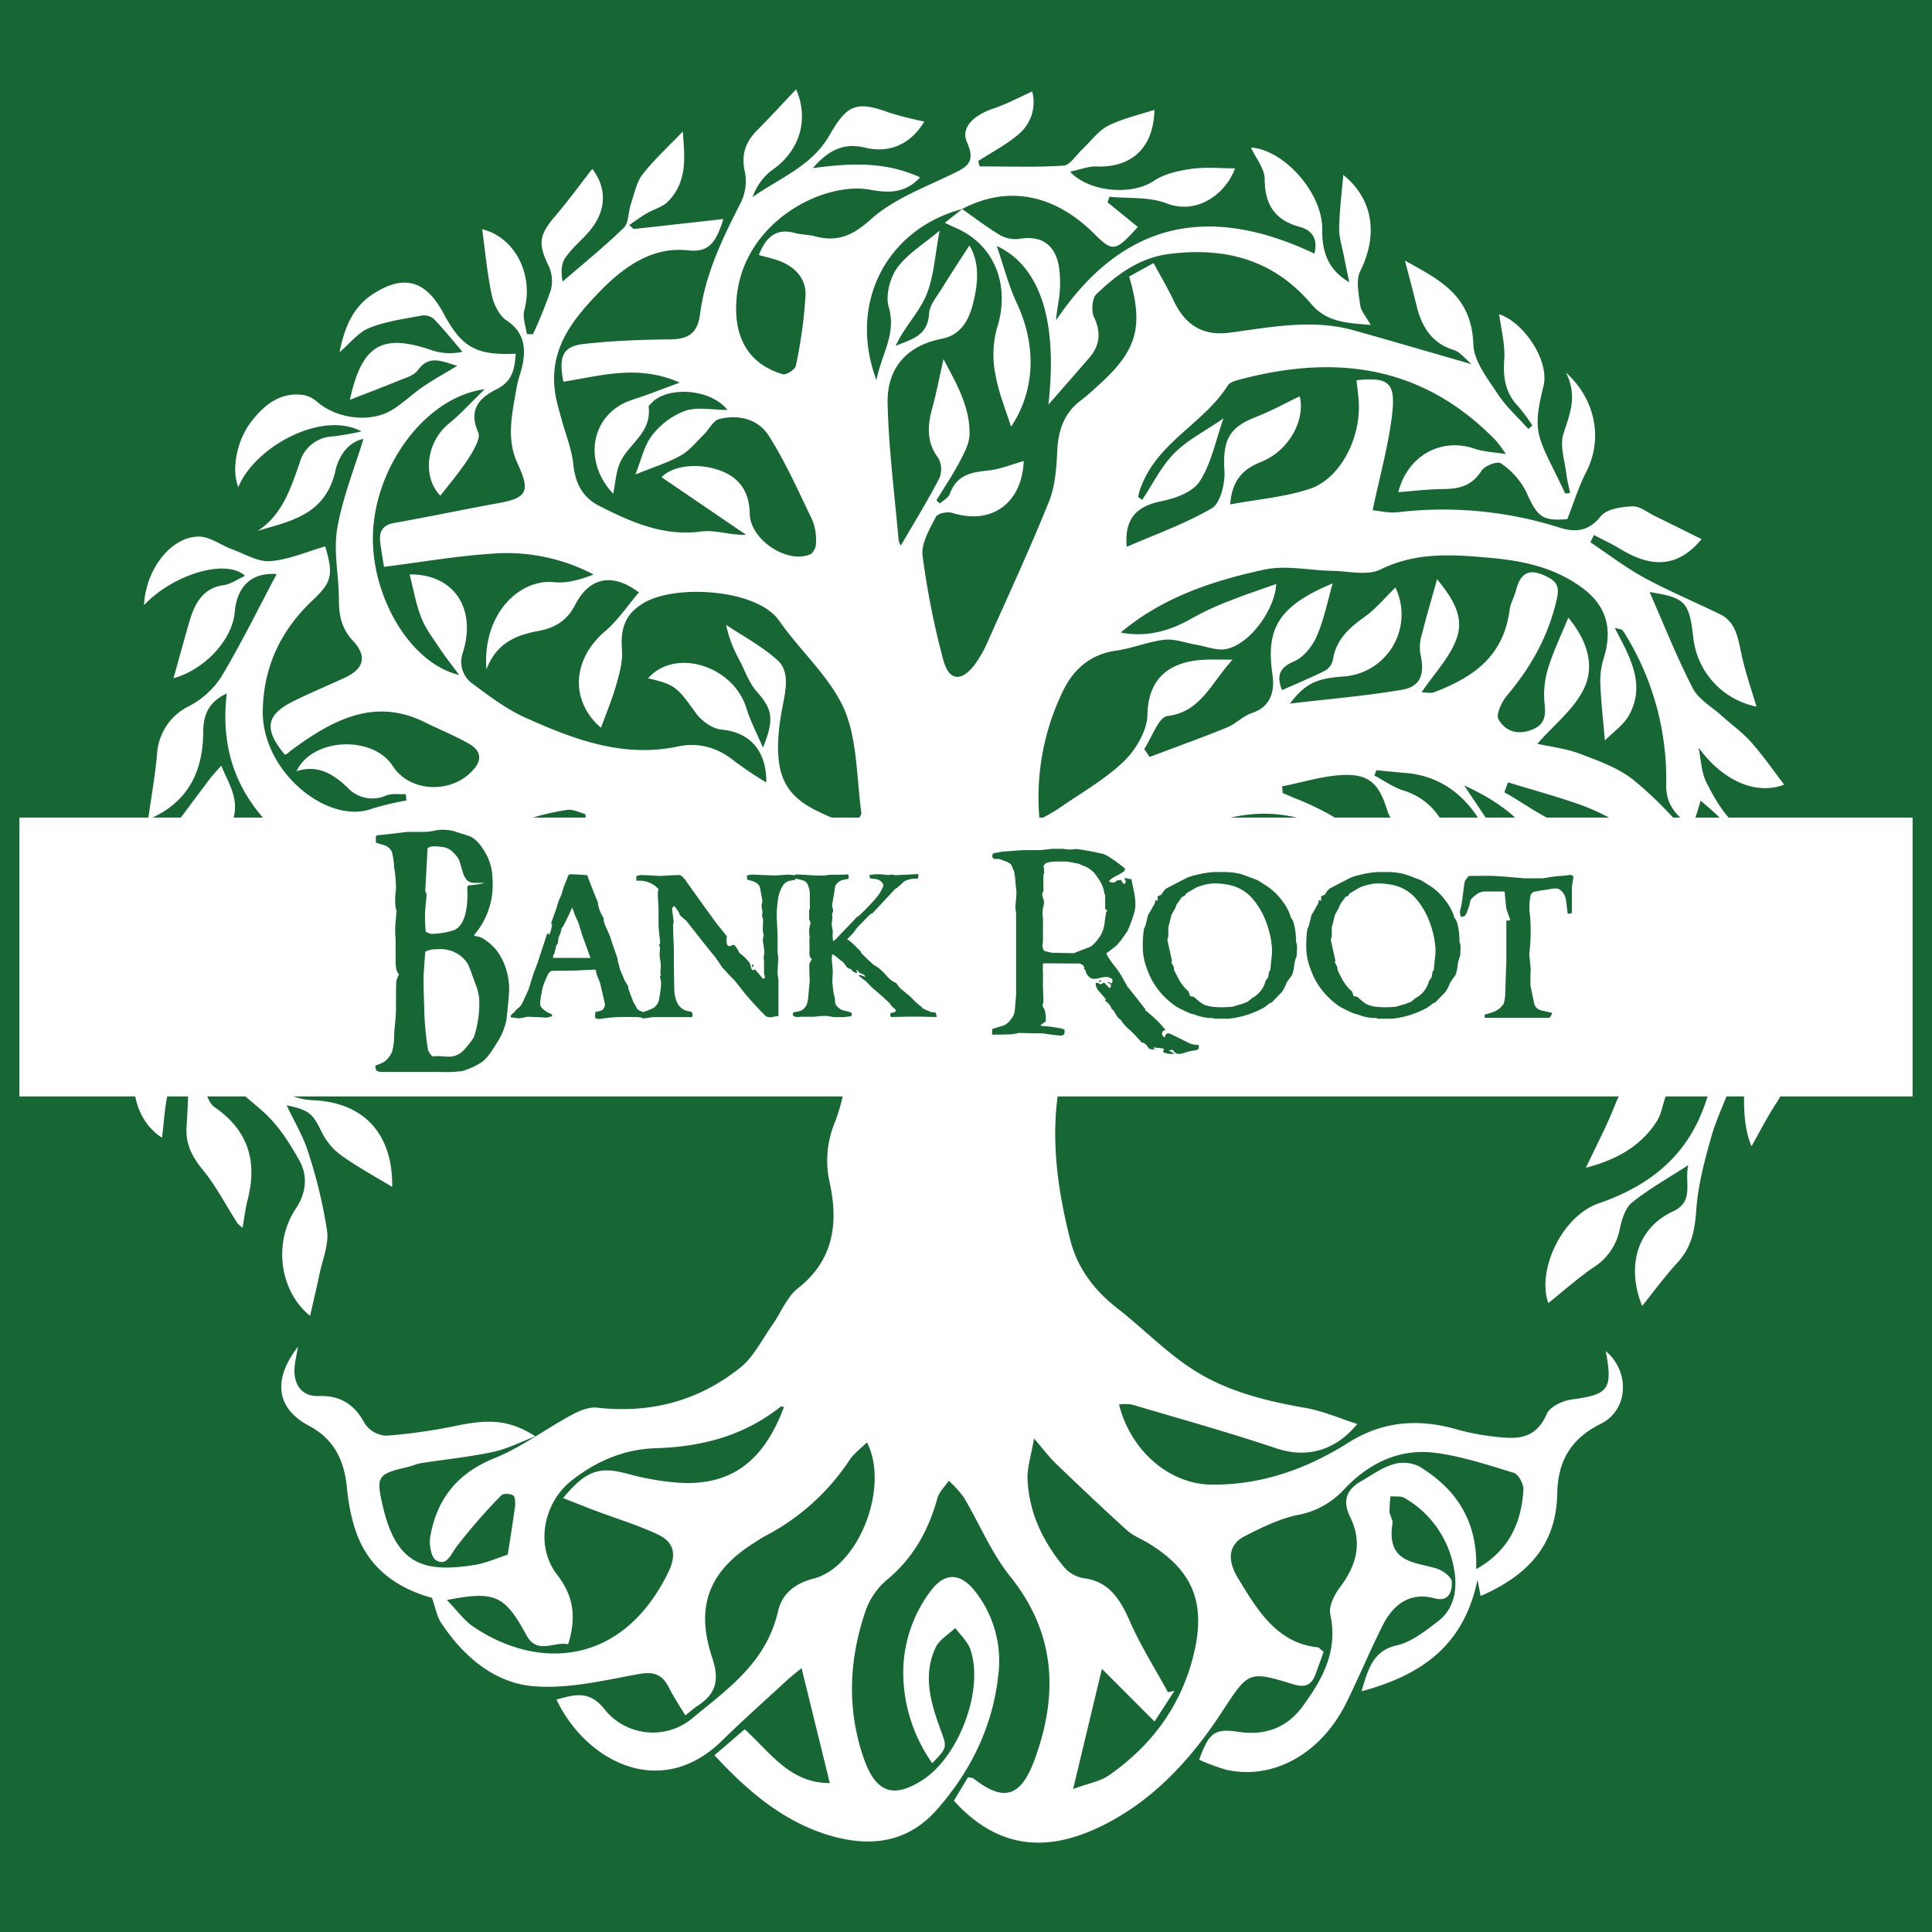 <svg xmlns="http://www.w3.org/2000/svg" viewBox="0 0 470.818 470.818"><defs><style>.a{fill:#176734;}.b{fill:#fff;}</style></defs><title>BankRoot</title><rect class="a" width="470.818" height="470.818"/><path class="b" d="M287.424,103.815c-18.369,4.842-27.987,22.891-20.958,41.709,1.366-6.682,4.927-11.28,2.982-17.899-.801-2.726.354-7.133,2.101-9.49,2.574-3.473,6.474-5.797,10.326-9.046-1.175,6.077-1.391,11.352-3.284,15.791-1.838,4.309-5.397,7.759-7.425,12.302,3.656-1.617,7.773-2.225,8.137-7.877.142-2.198,2.025-4.322,3.273-6.367,2.044-3.35,4.217-6.608,6.551-10.241,2.627,4.373,2.132,9.556.715,14.796-1.108,4.1-3.307,7.156-7.461,7.959-8.246,1.595-13.382,6.881-13.182,15.741.251,11.117,1.703,22.203,2.675,33.299a4.048,4.048,0,0,0,.54,1.366c3.158-5.439,6.453-10.799,9.374-16.386a5.755,5.755,0,0,0-.176-4.869c-2.964-3.876-2.744-7.87-1.534-12.259.991-3.593,1.683-7.282,2.738-11.943,3.278,6.191,6.445,11.65,6.348,18.317-.033,2.274-1.333,4.657-2.44,6.752-1.704,3.224-3.742,6.241-5.638,9.346l.858.778c.831-.782,2.063-1.391,2.424-2.375,1.751-4.765,5.394-5.241,9.412-5.679,2.986-.326,5.887-1.551,8.584-2.307-.389,10.093-7.619,15.7-17.402,12.651-1.207-.376-3.561.088-4.013.978-1.495,2.943-3.6,6.437-3.237,9.399a195.349,195.349,0,0,0,5.016,25.318c1.36,5.228,4.323,5.584,7.614,1.385a30.552,30.552,0,0,0,3.557-6.392c4.961-11.097,10.059-22.135,14.609-33.428,1.48-3.672,1.838-8.038,2.01-12.121.219-5.201,1.647-9.404,5.66-12.468,1.761-1.345,3.414-2.864,5.057-4.379,8.781-8.102,10.365-13.9,6.824-25.892l5.957-3.285c1.73,3.221,3.448,6.117,4.89,9.167,2.882,6.098,7.294,8.634,13.623,7.795,10.081-1.337,20.187-3.4,30.33-.553C392.182,136.022,401.479,138.75,411.538,141.645c-1.646-1.356-2.841-3.003-4.344-3.458-5.26-1.593-7.829-5.523-9.118-10.889-.832-3.466-1.772-6.902-2.808-10.912,8.234,4.643,16.257,8.305,16.677,20.471.141,4.092,3.465,8.276,5.895,11.987,2.083,3.181,4.968,5.747,7.498,8.584l.972-.849a42.198,42.198,0,0,0-3.453-4.678c-3.071-3.173-3.708-6.841-3.394-11.352.26-3.743-.798-7.593-1.233-11.083,5.856,1.884,12.37,11.214,10.788,17.565-2.994,12.015-1.265,12.181,5.325,26.145l1.189-.173c-.317-1.518-.745-3.021-.927-4.558-.387-3.271-1.626-6.917-.738-9.76,1.491-4.776,3.565-9.157.637-15.004,7.407,6.711,8.964,16.397,4.944,24.213-1.85,3.597-3.061,7.578-4.607,11.499-6.174.535-7.324-.588-10.029-6.654a18.438,18.438,0,0,0-6.116-6.91c-.894-.645-3.97.525-4.792,1.81-2.365,3.697-5.47,4.396-9.217,4.423s-7.492.503-11.041.767c2.191-8.716,10.255-13.459,18.644-10.579,2.147.737,4.491.799,7.574,1.307a35.478,35.478,0,0,0-2.407-3.282c-18.039-18.581-39.384-21.028-62.459-14.887-1.031.274-2.38.624-2.901,1.444-6.065,9.551-17.451,13.853-21.416,25.437-.192.56-.297,1.154-.443,1.732l1.004.692c2.553-3.824,4.654-8.172,7.783-11.328,3.24-3.267,7.476-5.377,12.022-8.507-1.934,5.437-2.989,11.069-5.804,15.345-1.788,2.717-6.061,4.171-9.451,4.861-5.985,1.218-8.937,4.308-8.322,11.09,7.076-3.088,14.258-5.612,20.787-9.438,1.995-1.169,3.21-5.99,3.023-9.011-.465-7.507,1.069-10.66,7.698-13.213,3.68-1.417,7.183-3.374,10.656-5.035,1.387,5.773-2.594,13.292-9.459,16.01-4.269,1.69-7.062,4.356-7.484,10.345,6.692-1.243,13.179-1.773,19.266-3.749,7.583-2.461,12.745-12.612,12.026-21.648-.13-1.628-.353-3.248-.532-4.866,7.724-.804,9.578.502,8.715,8.122-.866,7.646-3.005,15.123-4.771,23.562,1.601.141,3.95.753,6.206.478a93.793,93.793,0,0,1,39.341,3.754c3.671,1.128,6.946,1.082,9.998-2.713,1.516-1.885,5.078-2.331,7.756-2.463,1.798-.089,3.682,1.48,5.502,2.368,3.882,1.894,7.748,3.828,11.367,5.62-5.444,6.481-11.546,7.422-19.798,2.415-2.084-1.264-4.291-2.289-6.442-3.424l-.86,1.777c4.359,2.905,8.559,6.15,13.115,8.631,6.037,3.286,12.376,5.919,18.54,8.94,3.72,1.824,4.293,5.62,5.104,9.471.972,4.618,2.566,9.084,3.71,12.995a19.271,19.271,0,0,1-15.379-16.671c-1.024-8.918-1.924-9.848-10.667-11.243,3.41,7.745,6.588,15.806,10.508,23.42,1.43,2.778,4.608,4.513,7.018,6.687,2.427,2.188,5.11,4.1,7.282,6.548,2.909,3.28,5.434,6.959,7.977,10.274-6.793,2.645-14.971-.912-20.86-9.026.593,2.82.666,5.94,1.88,8.401,3.063,6.205,6.801,11.861,13.409,14.407a10,10,0,0,1,6.49,9.527c.04,5.115-1.087,10.241-1.834,16.409-2.66-4.925-4.57-8.341-6.362-11.828-.886-1.724-2.282-3.619-2.2-5.368.408-8.799-4.83-13.538-10.865-18.601l-2.018,6.585c-3.514-2.7-6.486-5.218-6.38-10.5a67.127,67.127,0,0,0-9.342-35.581,21.581,21.581,0,0,0-1.298-2.059c-.143-.193-.525-.178-1.923-.589,3.737,7.12,7.662,13.843,3.483,21.341-1.318,2.365-3.765,3.994-5.861,6.13-.439-5.143-.929-9.317-1.095-13.507a18.663,18.663,0,0,1,.732-6.3c2.335-7.264.841-12.949-5.118-17.368-6.701-4.969-14.451-6.617-22.324-7.321-9.039-.809-18.003-1.547-26.816,2.795-3.267,1.609-7.747.429-11.672.363-5.616-.094-11.44-1.454-16.804-.283-12.366,2.7-24.509,6.6-34.896,15.315,6.212,1.198,11.952-.309,17.529-3.567a67.079,67.079,0,0,1,9.117-4.207c3.799-1.512,7.682-2.78,11.245-4.053-.247,5.893-6.121,14.514-12.074,15.823-2.324.511-4.962-.619-7.452-1.034-2.567-.427-5.185-1.486-7.679-1.207-3.958.442-7.793,2.088-11.75,2.642-6.075.85-10.346,4.282-13.047,9.938a59.206,59.206,0,0,0-5.67,31.286c2.075-1.217,3.51-1.938,4.829-2.854,5.313-3.691,11.035-6.898,15.715-11.374,2.858-2.733,5.668-7.417,5.743-11.288.184-9.497,5.937-13.121,14.03-13.485,1.985-.089,3.976-.013,6.731-.013-5.138,5.505-7.696,12.783-15.908,13.75-2.119.25-3.763,5.221-5.626,8.023l1.31,1.94c6.278-2.37,12.592-4.638,18.814-7.167,2.139-.87,3.932-2.814,6.092-3.529,4.534-1.501,5.643-5.152,5.034-9.353-1.575-10.878,1.039-16.6,14.672-22.243-1.189,4.121-2.075,8.693-3.857,12.812-1.072,2.478-3.202,5.174-5.453,6.131-3.691,1.57-4.418,3.536-3.038,7.058,3.594-1.598,7.103-3.043,10.499-4.75a4.061,4.061,0,0,0,1.9-2.589c.803-5.155,4.088-7.88,7.799-10.565,2.741-1.983,5.007-4.733,7.441-7.099a15.148,15.148,0,0,1-12.644,21.68c-6.61.454-9.331,1.723-13.058,6.604,9.586-1.136,18.552-1.864,27.401-3.385,4.501-.774,5.503-3.919,4.372-8.76a10.713,10.713,0,0,1,.394-4.773c1.143-4.52,2.464-8.987,3.696-13.405,2.859,3.656,6.744,8.376,4.875,14.097-1.585,4.854-5.537,8.804-8.664,13.486.989,0,2.167.317,3.121-.049,9.089-3.485,16.844-8.425,18.343-20.098.206-1.607,1.146-3.086,1.545-4.684,1.174-4.704,3.56-5.334,7.505-3.377,2.506,1.244,3.094,2.524,2.471,5.345-2.032,9.198-6.426,16.849-12.259,23.755-1.218,1.442-2.61,4.534-2.007,5.614,1.861,3.333,5.154,3.942,8.556,2.44,2.524-1.115,3.079-3.029,2.715-6.028a21.794,21.794,0,0,1,.806-8.64c1.267-4.195,3.199-8.154,4.956-12.475,4.218,5.011,6.661,11.231,3.881,17.167-2.386,5.094-7.27,8.82-11.411,13.565,3.259.738,7.037,1.151,10.51,2.488,4.546,1.75,9.413,3.436,13.159,6.539,13.642,11.3,23.454,25.93,29.412,43.387,2.657,7.784,4.741,15.799,6.979,23.745A13.284,13.284,0,0,1,485.775,321.687c-2.267,3.475-4.169,7.228-6.051,10.543-2.598-5.972-2.447-17.114.641-25.623a18.577,18.577,0,0,0-1.544-16.925c-.877,7.359-1.33,15.512-2.959,23.38-1.188,5.741-4.26,10.996-5.88,16.672-1.697,5.947-3.327,12.086-3.74,18.239-.334,4.973-1.247,9.002-4.526,12.566-3.086,3.354-5.812,7.095-8.647,10.605-3.918-9.784-1.157-19.03,7.548-23.061,5.253-2.432,2.709-6.916,3.689-11.252-4.985,3.238-9.623,5.818-13.748,9.144-1.609,1.298-2.466,4.174-2.956,6.505a14.227,14.227,0,0,1-6.413,9.286c-3.894,2.683-7.484,5.883-10.985,8.682-2.845-8.015,3.316-21.22,12.304-24.316,10.845-3.735,20.015-10.04,24.862-21.541,2.698-6.4,4.072-13.453,5.231-20.243-4.268,4.511-8.783,8.789-12.69,13.641-1.695,2.106-1.719,5.702-3.229,8.082-4.35,6.857-11.029,9.732-17.324,11.397,2.299-4.898,5.039-10.056,7.174-15.492,1.815-4.624,4.747-6.614,9.206-6.908,7.175-.472,11.967-5.829,12.969-15.436-2.459,2.695-4.356,4.476-5.918,6.552-2.519,3.35-5.695,4.664-9.602,5.176-3.784.496-7.463,1.928-11.147,2.937a26.253,26.253,0,0,1,12.309-14.887,7.31,7.31,0,0,1,4.477-.53c9.751,1.73,14.452-4.442,11.176-14.828-5.612-17.794-16.548-29.799-33.194-35.469-5.429-1.849-10.953-3.367-16.434-5.036q-.448,1.206-.896,2.411c5.205,2.856,10.149,6.872,15.669,8.323,10.933,2.873,14.889,9.94,10.393,21.216a11.175,11.175,0,0,1-2.379,3.611c1.509-6.586-2.958-9.556-6.124-13.084-3.108-3.464-1.634-10.778-8.671-11.473,2.498,6.575,4.746,12.825,7.232,18.963,5.381,13.281.409,23.88-13.673,27.129,5.726-4.773,4.02-11.294,4.535-17.4a17.602,17.602,0,0,1,3.341-8.458c2.035-2.757,2.212-5.129,1.276-8.264-3.413-11.427-11.326-17.63-21.39-22.233,3.507,5.255,6.75,10.029,9.908,14.868,5.598,8.576,5.202,15.449-1.315,23.411-1.385,1.692-2.874,3.284-3.874,4.422-.707-4.61-1.18-9.14-2.138-13.546-.948-4.364-.727-8.03,2.253-11.606a7.019,7.019,0,0,0,.672-6.004c-4.224-8.355-10.545-13.791-19.687-14.567-2.403-.204-4.802-.447-7.203-.672l-.476,1.285c2.347,1.242,4.589,2.876,7.061,3.656a15.983,15.983,0,0,1,10.757,19.88q-.133.448-.293.888c-3.445-3.335-7.202-6.827-10.787-10.514a13.447,13.447,0,0,1-3.473-5c-1.948-6.418-4.086-9.144-10.292-9.049-5.166.079-10.31,1.788-15.464,2.775q.072.814.144,1.629c1.08.458,2.153.937,3.241,1.372,14.59,5.84,25.964,15.144,30.079,32.396a10.494,10.494,0,0,0,2.08,4.404c4.742,5.323,4.229,11.219,1.557,17.12-1.854,4.094-4.342,7.852-6.414,11.524-.851-6.481-1.774-12.562-2.384-18.68-.205-2.054-.248-4.665.725-6.226,4.001-6.42,2.163-12.073-1.342-17.616a32.384,32.384,0,0,0-6.055-7.134c2.786,5.355,5.703,10.499,3.461,16.902-2.201,6.287-6.658,9.261-11.898,10.569.639-5.218,1.155-10.516,2-15.751a10.739,10.739,0,0,1,2.209-5.324c3.389-3.665,2.513-7.368-.372-10.007-3.184-2.913-6.982-5.632-10.932-6.868-15.251-4.773-28.457,1.641-41.073,10.057a81.612,81.612,0,0,0-8.555,6.822c-7.046,6.221-9.176,13.929-7.066,23.684a26.01,26.01,0,0,1-.911,13.489c-5.828,16.145-4.171,32.144-.134,48.129,1.749,6.926,5.873,12.327,11.342,16.595,6.094,4.756,11.626,10.443,17.999,14.673,8.491,5.636,18.181,7.999,28.004,9.721,4.199.736,8.241,2.516,12.607,3.902-5.487,6.752-12.631,8.329-19.713,5.953-11.62-3.899-23.416-7.191-35.156-10.666a11.662,11.662,0,0,0-3.193-.039c2.793,11.169,12.128,19.397,22.452,19.534,12.032.159,23.137-3.714,33.411-10.2,8.59-5.423,17.423-5.9,26.773-3.166a57.889,57.889,0,0,0,10.001,1.799c4.757.516,9.06.24,11.589-5.614.803-1.86,3.922-3.277,6.131-3.57,8.959-1.187,10.005-2.438,8.263-11.781,5.987,5.039,5.534,14.349-1.201,17.71-6.905,3.445-10.469,8.62-10.621,17.015-.238,13.187-7.93,20.247-18.661,24.959l-.778-3.939c-3.407,16.377-13.988,23.252-28.266,27.169,1.69-5.74,2.939-9.911,8.589-11.204,3.591-.822,6.96-3.488,10.07-5.873,3.952-3.032,4.789-7.818,3.916-12.598a24.766,24.766,0,0,0-12.072-17.441c-.929-.554-2.269-.3-3.419-.42a26.75,26.75,0,0,0-.259,3.749c.06.969.865,1.977.726,2.854-1.515,9.58,5.261,9.361,10.716,10.989,1.473.44,3.66,2.027,3.728,3.208.142,2.442-.727,5.001-4.19,4.07-5.826-1.566-9.964,1.268-12.651,6.612-3.09,6.146-5.752,12.544-8.792,18.721-6.177,12.553-17.907,19.076-29.455,16.407a51.659,51.659,0,0,1-6.469-2.41c2.441-6.76,3.891-7.651,9.573-6.796,6.224.936,11.698-.764,15.701-6.278,4.752-6.547,8.635-13.331,6.671-22.433-.415-1.922,1.078-4.806,2.426-6.6,3.972-5.287,5.505-10.779,2.415-17.072-1.942-3.954-.818-6.679,2.593-8.636,2.581-1.481,5.09-3.32,7.849-4.158a8.624,8.624,0,0,1,6.403.504c8.777,5.313,14.29,13.088,13.876,25.023,7.684-4.272,11.039-10.929,11.51-19.377.075-1.355-1.225-3.743-2.304-4.074-6.338-1.945-12.729-4.059-19.236-4.897-8.569-1.104-16.091,2.433-22.212,8.973a20.273,20.273,0,0,1-11.267,6.179c-4.461.94-8.785,3.058-12.935,5.193-3.843,1.977-4.345,5.673-1.626,10.161,4.767,7.866,9.523,15.842,19.409,16.888.388.041.736.532,1.488,1.108-.631,1.752-1.273,3.559-1.933,5.358-1.031,2.808-2.58,3.43-5.444,2.554-11.005-3.368-10.933-3.15-17.446,6.799-7.773,11.875-17.105,21.884-29.644,27.91-11.448,5.501-23.96,6.578-35.644-6.342,1.127-1.868,2.328-3.859,3.45-5.718.714.143,1.07.105,1.288.275,7.355,5.742,11.509,4.686,14.88-4.418,5.949-16.068,5.17-31.013-5.903-44.808-4.563-5.685-7.5-12.882-11.321-19.29a26.154,26.154,0,0,0-3.642-4.009c-.948,1.42-2.331,2.699-2.771,4.283-2.242,8.081-6.081,14.787-12.426,19.962a17.473,17.473,0,0,0-5.106,7.569c-4.006,11.783-4.546,23.812-.436,35.733,2.926,8.485,7.215,9.973,14.341,5.393,8.92-5.733,15.029-22.036,11.681-31.805-.678-1.977-2.43-3.523-3.687-5.267-1.64,1.582-3.888,2.832-4.808,4.806-3.124,6.701-1.205,13.37,1.154,19.8,1.657,4.515,1.823,4.443-1.969,8.349a38.475,38.475,0,0,1-6.933-19.113,33.134,33.134,0,0,1,6.262-22.464c3.558-4.987,7.421-5.013,11.154-.261a27.395,27.395,0,0,1,5.602,20.527c-1.408,12.711-6.885,23.466-14.927,32.614-7.135,8.116-16.189,9.147-25.685,6.444-11.209-3.191-20.105-10.521-28.535-19.684,2.55-2.188,4.883-4.19,7.366-6.321,6.192,5.595,11.017,13.159,20.744,13.102-2.373-9.649-4.552-18.51-6.889-28.015-1.338,1.115-2.538,2.03-3.65,3.056-5.281,4.869-10.639,9.647-15.785,14.678-15.005,14.673-33.185,4.879-40.294-10.073,4.24-1.113,7.851-2.392,11.572,2.191a15.049,15.049,0,0,0,21.842,2.12c8.475-7.009,17.737-13.386,20.607-25.886,1.015-4.42,4.318-6.785,8.707-7.917,10.797-2.786,18.565-22.157,12.938-33.186-1.504,1.499-3.138,2.67-4.214,4.278a55.137,55.137,0,0,1-20.375,18.438c-1.107.584-2.156,1.298-3.219,1.977-10.621,6.786-14.072,15.299-9.905,27.782,1.927,5.774.721,8.957-3.622,11.775-.894.58-1.696,1.327-2.93,2.305-1.436-2.417-2.87-4.55-4.027-6.847-1.778-3.531-4.085-3.84-7.689-3.176-8.415,1.552-17.073,3.628-25.435,2.887-9.27-.822-16.824-7.078-22.355-15.437-1.035-1.564-1.375-3.666-2.237-6.083-6.436-1.749-13.044-5.331-16.849-12.334-2.308-4.249-3.392-9.608-3.884-14.599-.69-7.007-3.438-11.928-9.214-14.986-7.834-4.148-9.055-11.075-2.702-19.272-.369,2.149-.685,3.476-.813,4.823-.41,4.316,1.737,7.315,5.717,7.178,5.182-.178,8.761,1.791,11.402,6.757a6.665,6.665,0,0,0,5.338,2.909,134.753,134.753,0,0,0,17.344-2.497c7.614-1.549,12.609-1.362,18.87,2.66-3.426,1.298-6.77,3.041-10.295,3.795-5.809,1.243-11.738,1.825-17.609,2.743-1.06.166-2.071.662-3.125.91-7.494,1.766-7.951,2.124-6.006,10.168,3.363,13.912,10.272,15.596,22.119,13.743,2.86-.447,5.611-1.71,8.177-2.524.617-3.999,1.27-7.89,1.782-11.802.116-.888-.007-2.427-.456-2.653-.824-.415-2.391-.536-2.917.024a137.678,137.678,0,0,0-10.885,12.484c-1.494,2.034-2.429,4.876-5.055,3.265-1.122-.688-1.677-3.85-1.361-5.657,1.689-9.64,6.972-15.667,15.648-19.166,6.521-2.63,12.403-7.074,18.679-10.474,1.943-1.053,4.317-2.076,6.371-1.844,12.834,1.451,24.625-1.531,34.936-9.817,3.172-2.549,5.216-6.767,7.7-10.285,2.117-2.999,3.59-6.887,6.277-8.993,8.566-6.712,9.961-15.651,7.725-25.775a24.266,24.266,0,0,1,1.245-14.581c9.531-24.783-3.355-56.93-26.657-65.823-5.873-2.242-12.25-3.145-18.471-4.053a59.089,59.089,0,0,0-15.508-.652c-5.792.706-10.266,3.596-10.857,11.302-.235,3.056-2.776,6.149-4.798,8.74-2.817,3.61-6.133,6.765-9.463,10.361-1.011-7.205-1.174-14.504,3.201-20.982a13.92,13.92,0,0,1,5.053-4.166c5.563-2.929,11.256-5.568,16.898-8.32l-.184-1.637c-1.479-.356-3.024-1.211-4.426-.992-15.052,2.348-27.318,9.109-33.624,25.215-1.899,4.85-1.713,8.971,1.153,13.602a17.318,17.318,0,0,1,2.295,10.61c-1.463,9.946-1.825,9.883.666,18.249l-.93.962c-3.809-4.571-7.966-8.865-11.311-13.803-2.476-3.655-1.848-8.037.849-11.626,2.868-3.817,3.58-8.106,4.076-12.918.543-5.265,2.664-10.34,4.248-16.04-5.163,4.528-11.941,7.02-11.574,16.067a5.769,5.769,0,0,1-2.087,4.197,20.237,20.237,0,0,0-9.326,16.312l-1.164-.054c-1.063-3.563-2.551-7.052-3.096-10.705-.944-6.331,2.03-10.62,7.409-13.438,3.345-1.752,6.289-4.5,9.217-7.063,5.266-4.61,10.381-9.422,15.565-14.141a19.997,19.997,0,0,0,3.163-3.295c-14.286,4.989-28.14,10.829-39.496,21.826-4.427,4.287-5.479,12.304-3.309,18.531a16.698,16.698,0,0,1,.39,6.826c-.467,4.798-1.254,9.56-1.863,14.001-9.502-6.276-11.057-15.48-3.951-25.573,1.69-2.401,2.477-5.546,3.679-8.349q-.628-.549-1.257-1.097c-2.888,2.874-6.055,5.489-8.587,8.692-2.652,3.356-4.694,7.277-7.003,10.951l-1.408.042c-.121-2.445-1.051-5.284-.225-7.267,4.022-9.654,9.257-18.428,17.305-24.922,4.631-3.737,4.866-5.593.614-9.343-10.096-8.906-15.104-20.004-13.373-34.818-4.39,2.023-5.719,5.192-5.739,9.503-.048,10.698-4.713,17.602-13.424,21.206.692-4.907,1.649-10.309,2.17-15.759a13.926,13.926,0,0,1,7.885-11.911,20.832,20.832,0,0,0,7.811-7.14c4.886-8.185,9.119-16.826,13.457-24.997-5.836-.443-9.651,2.747-10.2,9.202-.589,6.925-7.443,14.123-14.931,16.175,1.228-4.395,2.507-9.132,3.879-13.837,1.32-4.525,3.392-8.155,8.353-8.851,1.732-.243,3.352-1.427,5.191-2.257-4.617-4.31-17.586-.336-24.6,7.131.355-8.553,6.471-16.677,13.321-16.697,2.733-.008,5.447,2.111,8.214,3.122,3.054,1.116,6.228,3.094,9.226,2.858,4.519-.357,8.93-2.31,13.383-3.583,2.147,7.186,1.497,8.793-3.259,13.317-7.359,7-11.739,15.703-11.957,26.609-.298,14.931,15.821,27.983,26.606,23.991a68.641,68.641,0,0,1,8.397-2.005l-.147-1.544c-1.605.085-3.347-.235-4.788.335a8.247,8.247,0,0,1-9.449-1.968c-3.51-3.373-7.313-5.583-12.401-3.965,3.908-8.216,18.628-8.754,23.441-1.277,4.307,6.691,15.001,6.898,20.077.414,2.047-2.615.635-4.591-1.326-5.73-3.504-2.037-7.28-3.52-10.905-5.323-12.196-6.063-22.367-.641-32.231,6.584-.506.371-.975.8-1.478,1.178a1.146,1.146,0,0,1-.45.102c-5.133-6.219-4.586-9.696,2.21-13.045,4.067-2.004,8.241-3.75,12.355-5.643,4.756-2.188,5.618-5.222,2.046-9.064-2.686-2.889-3.408-6.005-3.4-9.879.012-5.813-1.371-11.819-.42-17.395,1.283-7.525,4.218-14.721,6.395-21.896-3.262.639-5.883,3.597-6.824,7.747-2.463,10.856-10.923,12.232-18.955,14.671,5.967-3.845,8.04-10.278,10.271-16.698a8.708,8.708,0,0,1,8.128-6.332,66.846,66.846,0,0,0,6.901-1.211c-9.716-5.226-26.089,3.863-30.007,13.571-1.724-4.236-.428-11.253,3.104-15.885,3.28-4.302,7.24-7.34,12.743-6.556a6.764,6.764,0,0,1,3.296,1.611c4.778,4.184,13.041,5.277,18.358,1.997,2.666-1.644,4.996-3.913,7.596-5.698,2.434-1.671,5.023-3.076,8.254-5.027-3.923-1.14-6.867-2.734-9.654,1.111-.937,1.292-2.906,1.796-4.48,2.443-4.058,1.668-8.159,3.214-12.032,4.725,2.914-13.319,7.737-16.288,19.953-12.079a13.829,13.829,0,0,0,7.479.375c-2.257-2.636-4.438-5.357-6.821-7.852a3.673,3.673,0,0,0-2.909-1.002c-4.365.816-8.851,1.409-12.968,3.041-2.633,1.044-4.701,3.756-7.249,5.912,1.167-5.967,3.246-11.056,8.29-14.266,7.405-4.712,12.704-3.259,17.006,4.753,4.488,8.359,7.955,10.341,17.64,9.883-.279,3.752-.794,6.706-4.643,8.643-3.683,1.854-7.176,4.64-4.486,10.579.627,1.384-1.191,4.449-2.413,6.342-2.06,3.19-4.542,6.061-6.83,9.044-4.4-4.473-3.556-13.008,2.143-17.639,2.754-2.238,5.184-4.942,8.668-8.312-14.211,1.869-26.472,18.375-27.222,34.843-.688,15.126,8.777,31.875,21.001,34.798-2.049-2.773-3.426-4.479-4.637-6.315-1.629-2.471-3.509-4.866-4.589-7.613-1.335-3.396-1.958-7.118-2.857-10.575,10.466-.15,16.362,7.918,13.021,18.918a6.55,6.55,0,0,0,2.457,7.814c4.041,3.016,8.178,6.113,12.674,8.143,11.859,5.354,23.936,9.885,37.222,7.05,5.044-1.076,9.748.249,13.96,3.699a90.097,90.097,0,0,0,7.594,5.077c.061-7.863-4.141-12.262-10.861-12.883-2.217-.205-4.862-2.039-6.282-4-4.623-6.385-5.003-6.958-11.683-8.502,6.597-7.521,20.803-3.098,24,7.355.924,3.02,2.424,5.833,4.002,9.544,2.886-7.137,2.266-9.422-1.586-13.768-1.833-2.068-2.812-5.027-4.151-7.599a29.86,29.86,0,0,1-3.241-8.552c4.229,2.835,8.814,5.216,12.568,8.657,2.691,2.466,2.152,6.367,1.376,10.272-1.008,5.066-1.811,10.642-.881,15.599,1.765,9.41,10.316,11.002,16.991,14.421.455.233,3.026-2.211,2.9-3.139-1.216-9.008-.956-19.054-4.801-26.611-3.716-7.304-10.335-13.213-15.269-20.274-5.305-7.592-24.935-8.905-32.837-4.339-4.532,2.62-5.847,6.101-5.418,11.476.224,2.801-.608,5.805-1.402,8.569-1.048,3.651-2.527,7.158-3.72,10.448-7.479-6.462-7.196-16.522,1.054-23.574,3.086-2.637,5.465-6.241,8.19-9.431-6.482-4.832-12.067-3.744-15.586,3.126-2.013,3.929-5.117,5.569-8.924,6.282-5.33.998-10.166,2.85-12.644,9.351-1.042-13.371,7.95-22.154,16.57-21.235,3.132.334,6.387-.678,9.553-1.869A45.53,45.53,0,0,0,172.542,187.836c-8.551.571-17.05,2.05-26.071,3.195-.277-1.77-.653-3.836-.914-5.919-.348-2.776.639-4.293,3.386-4.78,8.516-1.509,16.989-3.301,25.5-4.848,6.822-1.24,7.751-2.835,4.618-9.519-2.916-6.224-1.313-12.399-.283-18.601.353-2.124,1.243-4.145,1.585-6.27.686-4.267-.236-7.619-4.065-10.135-1.75-1.15-3.097-3.933-3.581-6.234-1.129-5.363-1.624-10.882-2.327-15.977,7.807,1.902,12.683,10.857,10.256,19.831-.457,1.69.381,3.789.621,5.699l1.491.089a114.276,114.276,0,0,0,4.37-10.814,8.754,8.754,0,0,0-.481-5.745c-2.673-5.436-2.454-7.571,1.476-12.176,3.218-3.77,6.158-7.818,9.099-11.585,3.661,4.738,3.573,10.438-1.088,15.618-1.828,2.032-3.947,3.817-5.492,6.068-.957,1.394-1.083,3.454-.638,5.769,5.005-4.331,10.155-8.489,14.915-13.116,1.203-1.169,1.063-3.874,1.715-5.804.841-2.489,1.383-5.349,2.901-7.265,3.032-3.829,6.64-7.123,9.766-10.384.266,5.232,1.5,11.866-3.618,17.058-1.372,1.391-3.499,1.886-5.222,2.905-1.455.86-2.826,1.885-4.235,2.836l1.061.971,21.888-2.429c-1.863,5.81-3.504,8.182-8.658,7.621-8.691-.947-15.693,4.015-21.763,10.336-6.587,6.859-12.423,14.169-10.446,25.194.347,1.935.937,3.821,1.448,5.719.975,3.617,2.459,7.167,2.842,10.854.5,4.816,2.327,8.14,6.345,10.186,7.868,4.006,15.734,7.459,24.85,6.231,3.446-.464,7.11.966,10.895.788L214.125,169.197c2.366-2.71,8.981-3.821,14.83-1.411,4.273,1.761,6.538,5.055,6.641,10.305.127,6.444,9.414,12.431,14.927,9.792a3.525,3.525,0,0,0,1.224-2.702,13.257,13.257,0,0,0-.826-5.392c-3.372-7.008-6.56-14.195-10.669-20.685-2.661-4.203-7.507-5.247-12.145-4.082-1.415.355-2.409,2.514-3.675,3.752-1.824,1.785-3.507,3.93-5.634,5.115-3.201,1.784-6.733,2.871-11.069,4.639,1.379-3.402,2.11-7.024,4.064-9.528a18.274,18.274,0,0,1,8.051-5.99c3.036-1.014,6.587-.224,10.329-.224-4.143-5.261-14.815-5.865-18.636-1.561-.212.238-.604.525-.577.741.768,6.338-4.659,8.895-6.844,13.401-1.136,2.343-1.239,5.272-1.793,7.861-7.678-8.18-5.282-19.777,4.821-22.97,3.506-1.108,6.935-2.498,11.407-4.127-10.166-4.52-19.327-1.63-28.381-.211-1.188-6.369-.095-8.665,5.198-9.237,6.888-.744,13.837-1.026,20.763-1.086,4.13-.036,6.716-1.184,7.347-6.09,1.277-9.929,5.535-18.615,9.951-27.264a11.855,11.855,0,0,0,1.01-7.364c-1.024-4.366.173-7.419,2.99-10.27,3.271-3.311,6.433-6.747,9.468-9.945,3.197,7.245.953,15.046-5.932,19.724a13.97,13.97,0,0,0-4.662,6.524c6.598-4.683,14.409-7.485,18.78-15.148,4.277-7.499,6.634-8.309,14.522-5.423a79.63,79.63,0,0,0,8.529,2.157c-3.103,5.266-8.221,7.88-14.405,6.376-4.884-1.188-8.687.279-12.764,4.99,9.342-1.265,17.771-1.614,26.155,2.25-3.768,4.049-7.871,3.785-12.229,3.001-11.449-2.058-30.55,7.803-32.441,25.897-1.011,9.676,2.525,16.478,11.17,19.066.876.262,3.037-1.118,3.209-2.04a115.539,115.539,0,0,0,2.369-17.246c.136-4.135-2.716-6.93-6.361-8.311-1.568-.594-3.219-.934-5.022-1.444,1.742-4.467,4.304-6.584,8.707-5.387,1.635.444,3.384.398,5.021.835,5.291,1.412,9.054-.079,13.55-4.125,5.525-4.973,12.877-7.663,19.604-10.944,3.431-1.674,6.175-2.675,3.85-7.831-1.577-3.498,1.394-6.57,6.619-8.312,3.057-1.019,5.954-2.602,9.271-4.087a10.192,10.192,0,0,1-3.332,10.432c-3,2.551-6.53,4.374-9.825,6.519l.328,1.306c6.822,0,13.658.258,20.455-.191,1.6-.106,3.076-2.583,4.59-3.993,2.086-1.942,3.892-4.516,6.29-5.721,3.623-1.819,7.653-2.69,11.267-3.883C334.067,88.547,328.961,93.802,320.126,93.454c-1.951-.077-3.933.746-6.486,1.276,5.058,5.266,15.374,5.647,20.358,2.284,2.656-1.792,6.111-2.535,9.297-2.981,3.542-.495,7.188-.113,10.565-.113-2.126,5.95-9.046,11.471-16.656,8.535-4.283-1.652-9.276-1.149-13.949-1.617q-.235.672-.471,1.344l7.385,6.015c-5.478,6.079-6.146,6.114-10.516,1.759-9.857-9.823-21.175-11.972-32.307-6.133Zm-125.629,338.992c2.489,2.55,4.217,5.002,6.48,6.527,15.824,10.665,36.283,9.505,47.42-13.177,2.164-4.406,1.548-7.45-2.631-9.391-4.913-2.282-10.107-3.852-15.17-5.759-2.515-.947-5.01-1.957-7.785-3.045,5.649-6.814,8.879-7.767,15.785-5.898a65.26,65.26,0,0,0,11.809,2.112c12.971,1.032,21.194-4.85,26.238-18.419-.282-.028-.655-.195-.823-.062-9.048,7.194-19.408,9.779-30.395,10.114-7.652.234-14.403,3.065-20.555,7.896-6.798,5.338-8.963,15.871-3.541,22.898,4.086,5.295,4.761,10.367,2.72,16.989-3.252-.778-7.526,2.611-10.109-2.125C175.938,441.753,173.67,440.468,161.795,442.808Zm143.078-39.354c-.727,4.309-1.699,7.139-1.58,9.915.356,8.322,3.871,15.339,8.903,21.423a8.081,8.081,0,0,0,4.793,2.698c6.055.759,8.809,4.953,11.214,10.441,2.639,6.021,6.169,11.585,9.31,17.348l1.58-.341c-1.513,2.331-3.025,4.663-4.854,7.482-4.587-4.596-8.641-8.658-12.82-12.844L314.402,488.859c3.93-1.449,6.618-1.86,8.692-3.302,10.046-6.987,17.411-16.468,20.586-29.063,3.273-12.987-.103-20.919-10.923-27.529-1.743-1.064-3.729-1.795-5.234-3.157-5.847-5.292-11.575-10.741-17.281-16.213-1.548-1.485-2.863-3.254-5.368-6.141Z" transform="translate(-52.89 -52.89)"/><path class="b" d="M84.057,298.474c-7.432-8.344-7.47-20.163-.493-28.796,6.996-8.656,13.493-17.783,20.228-26.687.84-1.111,1.801-2.115,3.01-3.524,1.961,4.722,4.681,8.48,2.638,13.847-.737,1.936-.137,5.06.855,7.059,2.638,5.315,2.493,7.641-1.121,12.496-2.485,3.339-4.505,7.081-6.553,10.356-3.694-5.169-3.231-11.687,1.695-19.685,1.535-2.493,2.366-5.493,3.519-8.262q-1.171-.64-2.342-1.28c-2.274,4.703-5.669,9.155-6.629,14.153-4.118,21.445,6.376,39.391,22.192,50.294a16.513,16.513,0,0,0,8.315,2.579c12.361.585,19.28,8.358,19.092,21.111-3.914-2.379-8.254-4.735-12.29-7.593a15.548,15.548,0,0,1-4.824-5.64c-2.228-4.579-2.949-5.468-8.601-6.652,1.845,3.934,4.029,7.51,5.248,11.436a119.344,119.344,0,0,1,4.598,19.116c.457,3.352-1.108,7.045-1.843,10.563-.739,3.538-1.58,7.051-2.291,10.192-7.27-5.845-9.174-17.622-3.433-26.208,2.534-3.79,2.896-7.997.768-11.759-2.374-4.199-5.102-8.483-8.554-11.587-7.899-7.103-16.923-12.833-21.889-23.259q-.632.217-1.263.433c.156,1.953-.122,4.108.557,5.819,1.468,3.702.802,6.863-.354,10.534-1.296,4.116-1.378,8.68-1.926,12.611-7.882-5.009-9.328-17.535-2.359-25.788,1.758-2.082,3.389-6.07,2.744-8.437A71.45,71.45,0,0,1,91.171,264.891l-1.699-.349c-.555,2.779-1.756,5.621-1.528,8.323.458,5.437.397,10.362-2.252,15.413C84.187,291.147,84.526,295.147,84.057,298.474Z" transform="translate(-52.89 -52.89)"/><path class="b" d="M287.348,103.823c3.141,2.193,6.189,4.574,9.469,6.489a7.764,7.764,0,0,0,4.809.741c5.072-.763,8.422,1.464,9.322,6.869a27.46,27.46,0,0,1,.157,6.454c-.144,1.958-.689,3.882-.854,6.572,16.803-24.978,38.175-27.983,62.958-16.259.82-3.294-.299-5.616-3.503-6.484-5.652-1.531-8.579-4.886-8.613-11.609-.013-2.652-2.231-5.292-3.361-7.755,7.979.499,17.501,11.019,17.38,19.981-.073,5.398,1.386,9.785,6.589,12.857-.426-2.072-.875-4.14-1.271-6.219-.45-2.357-1.242-4.734-1.193-7.085.091-4.478.674-8.945,1.006-12.862,7.119,5.754,8.642,14.393,4.122,23.466-1.078,2.165-.364,5.557.006,8.309.196,1.456,1.426,2.75,2.57,4.799-5.739-.528-10.643-.571-14.504-5.112-9.378-11.032-21.279-13.872-34.597-12.199-7.128.896-12.705,4.916-17.787,9.82-.992.957-1.263,4.097-.586,5.515,1.85,3.873,1.431,7.016-1.187,10.045-3.11,3.599-6.248,7.17-9.9,11.355,2.326-20.521-2.029-33.746-12.583-38.685,1.671,4.852,2.875,9.639,4.901,13.978,4.933,10.565,4.361,21.434-1.419,30.072-1.179-3.797-3.027-8.197-3.821-12.809a24.281,24.281,0,0,1,.356-11.079c3.378-10.416-.483-20.495-10.091-24.593-.682-.291-1.346-.63-2.585-1.213,1.709-1.349,2.978-2.351,4.267-3.361C287.424,103.815,287.348,103.823,287.348,103.823Z" transform="translate(-52.89 -52.89)"/><path class="b" d="M438.922,300.734c1.358-2.83,3.175-5.296,3.741-8.062,1.367-6.684,3.57-12.155,9.104-16.511,3.005-2.365,3.96-7.777,5.857-11.854,2.637,1.677,3.438,4.064,1.888,7.653a18.076,18.076,0,0,0-1.514,7.171C458.192,292.143,451.376,300.068,438.922,300.734Z" transform="translate(-52.89 -52.89)"/><path class="b" d="M100.758,310.57a57.099,57.099,0,0,0,1.472,6.035c.762,2.144,1.365,5,2.91,6.063,7.998,5.506,10.615,12.91,8.081,22.676-.535,2.062-.773,4.214-1.217,6.717a7.108,7.108,0,0,1-1.318-1.182c-2.76-4.299-5.143-8.951-8.324-12.841-2.617-3.201-4.3-6.282-4.006-10.632.366-5.427.478-10.874.699-16.312Z" transform="translate(-52.89 -52.89)"/><rect class="b" x="4.732" y="199.241" width="461.353" height="67.95"/><path class="a" d="M176.86,292.153a14.267,14.267,0,0,1,.11,1.868q0,1.181-.632,7.225a16.141,16.141,0,0,1-2.5,6.017q-2.143,3.571-3.626,4.505a17.271,17.271,0,0,1-4.725,2.143,32.204,32.204,0,0,1-5.137.22h-14.615a2.451,2.451,0,0,1-1.209-.439,3.687,3.687,0,0,0-.082-.522,3.48,3.48,0,0,1-.082-.605,15.866,15.866,0,0,0,2.143-.906,5.646,5.646,0,0,0,1.978-2.638,15.687,15.687,0,0,0,.467-4.23q.027-.522.247-2.83.192-2.115.192-3.214,0-6.181.082-6.786a8.124,8.124,0,0,1,.632-1.594,5.615,5.615,0,0,1-.632-1.209,12.844,12.844,0,0,1-.165-2.363v-4.56q0-.137-.083-1.428a21.741,21.741,0,0,1,.055-3.022q.247-2.72.247-3.022a2.567,2.567,0,0,0-.165-.33,14.891,14.891,0,0,1,.028-4.698,32.35,32.35,0,0,0-.439-5.467,19.82,19.82,0,0,0-.577-3.873,3.28,3.28,0,0,0-1.923-1.566q-.962-.274-1.95-.578,0-2.61-.083-1.098.027-.714.659-.742,1.346-.109,4.341-.466,2.774-.331,2.857-.33h4.011a11.126,11.126,0,0,0,2.321-.261,10.341,10.341,0,0,1,2.102-.261,14.608,14.608,0,0,1,2.418.248q.192.028,3.928,1.237,1.978.631,3.764,3.543a12.932,12.932,0,0,1,1.978,5.357,25.919,25.919,0,0,1,.165,2.857,18.753,18.753,0,0,1-4.56,12.444c.036.038.11.11.22.22a4.726,4.726,0,0,1,2.651,1.058,12.058,12.058,0,0,1,2.871,2.761A15.496,15.496,0,0,1,176.86,292.153Zm-7.198,4.093a11.736,11.736,0,0,0-.687-2.967q-.522-1.456-1.071-2.94a21.655,21.655,0,0,0-.989-2.5,7.742,7.742,0,0,0-6.539-3.654q-.604,0-1.703.055a4.843,4.843,0,0,0-2.143.577q-.193,2.39-.412,5.742-.028,2.253.055,4.89.11,3.517.11,3.654a72.546,72.546,0,0,0,.906,9.615,4.376,4.376,0,0,0,1.072,1.621,8.154,8.154,0,0,1,1.209-.082q.467,0,1.36.069.893.068,1.305.069a4.942,4.942,0,0,0,3.901-1.731,24.311,24.311,0,0,0,2.307-2.94A26.015,26.015,0,0,0,169.662,296.246Zm1.374-28.186q-.247-.026-2.198-.027a2.989,2.989,0,0,1-2.046-.55,4.752,4.752,0,0,1-1.167-2.225q-.412-1.318-.797-2.665a6.305,6.305,0,0,0-1.483-1.936,4.131,4.131,0,0,0-1.923-1.223q-3.654-.687-4.341.22l-.549,10.275a1.207,1.207,0,0,0,.165.535,1.599,1.599,0,0,1,.165.371q0,.11-.33,3.543a32.68,32.68,0,0,0,.11,5.577q1.181.522,1.236.522a19.323,19.323,0,0,0,5.659-.907q3.269-1.483,3.269-8.846,0-.851-.055-1.648a1.265,1.265,0,0,1,.302-.412,25.508,25.508,0,0,0,3.983-.605Z" transform="translate(-52.89 -52.89)"/><path class="a" d="M210.925,300.724a3.091,3.091,0,0,1-1.456.137q-1.594-.138-1.483-.137h-2.197a36.039,36.039,0,0,0-6.209.412q-1.237.219-1.648-.248a4.736,4.736,0,0,1,.082-1.401,7.704,7.704,0,0,0,1.538-.384,1.57,1.57,0,0,0,.632-.824,1.26,1.26,0,0,0,.082-.907q-.357-1.592-1.099-4.78-.056-.192-.604-1.566a5.003,5.003,0,0,1-.44-1.676q-.028-.165-.357-.165-.467,0-4.506.22l-5.796.083q-.632-.028-1.181,1.153-.275.605-.769,1.786a10.297,10.297,0,0,0-.605,2.28,13.736,13.736,0,0,0-.274,1.648,3.843,3.843,0,0,0,0,1.759,3.121,3.121,0,0,0,.838.879,4.56,4.56,0,0,0,1.25.796,4.059,4.059,0,0,0,.44.137q.219.386.357.605-.577.165-1.594.357-1.594-.138-4.587-.22a14.498,14.498,0,0,1-1.951.384q-.055,0-2.005-.247a.683.683,0,0,1-.055-.248q0-.33.824-.934a8.228,8.228,0,0,1,1.016-1.071,3.289,3.289,0,0,0,1.099-1.415q.467-1.003,1.429-3.118.412-1.318,1.236-3.984.549-1.263,1.401-3.845.631-1.896,1.84-5.632a3.183,3.183,0,0,0,.275-.329q.083.44.22.439.192,0,.494-1.181a7.175,7.175,0,0,0,.274-1.538c0-.055-.009-.082-.027-.082a2.909,2.909,0,0,0-.193.494,7.321,7.321,0,0,1,.055-.769q.439-1.154,1.236-3.406a14.546,14.546,0,0,1,1.181-3.187q.137-.466.412-1.428a24.887,24.887,0,0,1,.962-2.472,5.036,5.036,0,0,1,.412-1.017q.165-.192,1.291-.11,1.072.029,3.242.193.714,2.061,2.555,6.566a12.776,12.776,0,0,0,.302,1.538,10.647,10.647,0,0,0,1.154,2.39q-.138.192.22,1.428.439.99,1.291,2.912.577,1.896,1.786,5.274a12.764,12.764,0,0,0,.522,2.197,2.737,2.737,0,0,0,.137.687q.329.714,1.181,2.747.302.44.824,1.346a1.915,1.915,0,0,0,.055.605q.384,1.126,1.181,3.159.274.467.934,1.703.165.33,1.566.851.412.138,1.209.412Zm-14.121-14.395q-.028-.028-2.005-5.467-.33-1.099-1.016-3.269-.33-.659-.879-1.896-.165-.576-.577-1.648-.989,2.253-2.198,4.56a2.941,2.941,0,0,0-.385.522q-.082.412-.302,1.264-.193.385-.467,1.099-.028.467-.137,1.209a6.293,6.293,0,0,0-.439.769q-.138.633-.412,1.785-.138.22-.357.605.055-.302.055.467Z" transform="translate(-52.89 -52.89)"/><path class="a" d="M246.72,267.291q-.522.083-1.511.275a2.781,2.781,0,0,0-1.648,1.319,8.243,8.243,0,0,0-1.044,2.967,30.729,30.729,0,0,0-.357,4.121q0,.11.11,2.376.11,2.266.11,2.404v4.368a4.725,4.725,0,0,0,.096.55,2.491,2.491,0,0,1,.069.714q-.165,3.325-.165,3.737a7.066,7.066,0,0,0,.11.892q.11.673.11.783v8.434c0,.109.014.169.042.178.027.01.041.023.041.042a13.566,13.566,0,0,0-1.731.33,2.513,2.513,0,0,1-1.428-.248,76.598,76.598,0,0,1-5.604-6.154q-.66-.878-1.978-2.527-1.154-1.126-3.132-3.297-.494-.824-1.648-2.445-2.472-2.993-7.005-8.818a21.024,21.024,0,0,1-1.648-1.483,2.807,2.807,0,0,0-.165-.55q-.33-.521-1.099-1.566a.899.899,0,0,0-.577.852q0-.028.385,2.802a1.425,1.425,0,0,1-.055.508,2.52,2.52,0,0,0-.083.453q0,1.1.096,3.393.096,2.293.096,2.239v3.845q0,.165.041,2.802.041,2.637.041,2.775,0,5.742,4.093,6.044c.055,0,.123.078.206.233a1.438,1.438,0,0,0,.179.288,1.632,1.632,0,0,1-.137.824h-9.587q-.11,0-1.003.151-.893.151-1.03.151h-.44q-.247-.247-.247-.302a1.335,1.335,0,0,1,.604-1.291,21.255,21.255,0,0,0,2.088-.824,3.145,3.145,0,0,0,1.621-2.363q.714-3.983.302-4.862a.716.716,0,0,1-.055-.659l.22-.275-.165-.248a7.464,7.464,0,0,1,.027-1.058q.055-.755.055-1.085a9.702,9.702,0,0,0-.151-1.319,9.573,9.573,0,0,1-.151-1.319,12.332,12.332,0,0,0,.11-1.703q-.028-.083-.247-.55l.137-.137a1.329,1.329,0,0,0,.137-.605.18.18,0,0,0,0-.192q-.385-3.105-.385-4.176v-3.791q-.192-3.241-.192-3.956a1.441,1.441,0,0,1,.096-.357,1.014,1.014,0,0,0,.068-.467,6.285,6.285,0,0,0-5.247-1.978l-.137-.137v-.907q.302-.357,1.483-.357.137,0,2.211.109,2.074.11,2.211.11.11,0,2.047-.11,1.937-.109,2.074-.109a2.78,2.78,0,0,1,.769.055,6.494,6.494,0,0,1,1.593,1.785q2.28,3.215,6.868,9.56.933,1.181,2.802,3.516-.329,2.418.687,2.418a1.336,1.336,0,0,0,.44-.165,1.272,1.272,0,0,1,.467-.165q.357,0,.962,1.017.302.521.577,1.016a11.447,11.447,0,0,1,2.5,2.472c.073.312.201.769.385,1.374.147.202.265.302.357.302a.439.439,0,0,0,.275-.109.551.551,0,0,1,.165-.11q.742.797,2.005,2.335.467-.219.467-.411a1.753,1.753,0,0,0-.11-.467,1.752,1.752,0,0,1-.11-.467v-2.94a2.757,2.757,0,0,0-.041-.398,4.461,4.461,0,0,1-.041-.673,10.669,10.669,0,0,0,.165-1.483q-.138-.797-.357-2.335a2.329,2.329,0,0,1,.055-.824q.11-.604.11-.687a2.543,2.543,0,0,0-.082-.453,2.436,2.436,0,0,1-.083-.481,8.086,8.086,0,0,1,0-1.346q.055-1.072.055-1.429a1.58,1.58,0,0,0-.124-.467,2.968,2.968,0,0,1-.151-.494l.11-.742a3.339,3.339,0,0,0-.096-.851,5.461,5.461,0,0,1-.123-.962,2.465,2.465,0,0,1,.11-.494,1.442,1.442,0,0,0,.082-.55q-.165-1.126-.577-3.297-.385-1.428-3.132-1.896a2.361,2.361,0,0,0-.11-.989,4.219,4.219,0,0,1,1.95-.247l5,.192q-.165,0,2.472-.165a6.433,6.433,0,0,1,2.445.193ZM236.528,288.279l-.247.303-.165-.165.137-.577Q236.721,288.279,236.528,288.279Z" transform="translate(-52.89 -52.89)"/><path class="a" d="M281.115,300.724l-4.23-.082H274.302l-4.286.082a.893.893,0,0,1-.055-.989q1.209-.11,1.209-.522a.959.959,0,0,0-.055-.302,13.669,13.669,0,0,1-1.154-1.099q-.028-.219-.632-.796-1.428-1.346-3.983-3.516-.522-.578-1.566-1.594a15.467,15.467,0,0,1-1.676-1.291q.439-.11.412-.11l.632.22a5.326,5.326,0,0,0,.687.193,2.003,2.003,0,0,0-1.319-.851,1.361,1.361,0,0,1-.412-.426.686.686,0,0,0-.604-.343c0,.129.101.22.302.275a2.491,2.491,0,0,1-.193.494,8.922,8.922,0,0,1-.906-.467,3.168,3.168,0,0,0-.385-.494,4.951,4.951,0,0,1-1.044-.494q-.247-.385-.934-1.264-.412-.274-1.181-.907a11.714,11.714,0,0,0-1.319-1.016q-.33.219-.22,1.676.082.797.22,2.417-.055.935-.11,2.775.082.823.275,2.472.137.55.357,1.566a5.365,5.365,0,0,0,.11,1.209,3.291,3.291,0,0,0,2.308,1.676,7.121,7.121,0,0,1,1.648.494q.027.715-.137.851-.522.028-1.758.193h-2.473q-.055,0-.742-.137a6.025,6.025,0,0,0-.907-.137,11.44,11.44,0,0,0-1.84.055q-1.346.137-1.264.137H247.792a2.024,2.024,0,0,1-1.044,0q-.66-.165-.659-.659a.905.905,0,0,1,.028-.22q.109-.219.796-.329a4.731,4.731,0,0,0,1.237-.303,3.381,3.381,0,0,0,1.318-1.401,8.392,8.392,0,0,0,.412-2.253q.137-1.235.33-3.736-.082-1.29-.11-3.846a3.872,3.872,0,0,1,.659-1.291c0,.055-.101-.042-.302-.288a1.368,1.368,0,0,1-.302-.893V282.758a6.726,6.726,0,0,1,.055-1.594,5.998,5.998,0,0,1,.137-3.022,1.226,1.226,0,0,0-.274-1.126v-2.088c0-.256-.019-.311-.055-.165a.704.704,0,0,0,.22-.385v-3.736a5.338,5.338,0,0,0-.302-1.594,2.316,2.316,0,0,0-.962-1.455,9.708,9.708,0,0,0-2.719-.632.891.891,0,0,1-.055-.275q0-.742,1.209-.687l4.368.247h2.17c.018,0,.206-.031.563-.096a5.454,5.454,0,0,1,.948-.096q3.297,0,4.066-.083a.958.958,0,0,1,.192.55c0,.018-.009.101-.027.248v.275q-.797.164-1.594.329a2.958,2.958,0,0,0-1.621,1.319,13.066,13.066,0,0,0-.247,1.511q-.192,1.071-.55,3.214a2.166,2.166,0,0,0,.083.659,3.58,3.58,0,0,1,.165.934.701.701,0,0,1-.123.248.633.633,0,0,0-.124.275,2.584,2.584,0,0,0,.083.961q-.11.633-.193,1.676,0,.028.275,1.704a8.46,8.46,0,0,0,.082,2.39q.083-.055.715-.55.412-.44,1.209-1.319,2.747-2.775,3.736-3.928.274-.165.851-.605,2.143-2.06,3.406-3.516.356-.385,1.126-1.346a14.418,14.418,0,0,0,.989-1.731,1.15,1.15,0,0,0-.165-1.387,2.329,2.329,0,0,0-1.429-.756q-.715-.083-1.429-.193a1.63,1.63,0,0,1-.11-.824,13.237,13.237,0,0,1,4.533.055,3.165,3.165,0,0,1,.687-.137,6.72,6.72,0,0,1,1.044.137q1.978-.083,5.604-.275a4.75,4.75,0,0,1-.137,1.154,5.609,5.609,0,0,0-3.351.659q-.495.467-1.648,1.511c-.128.073-.321.192-.577.357q-1.923,2.087-5.412,5.824a3.864,3.864,0,0,0-.55.275q-.522.44-3.379,3.434-.275.412-.907,1.264-.494.467-1.401,1.455a4.869,4.869,0,0,1,.659.385q1.346,1.181,2.692,2.61a1.366,1.366,0,0,0,.192.439q.934.935,2.83,2.693.412.247,1.264.796a17.244,17.244,0,0,1,2.198,2.17,7.297,7.297,0,0,0,1.126,1.016q.356.193,1.044.578.274.385.769,1.044.192.192,2.61,2.197a25.753,25.753,0,0,0,2.775,2.554,3.676,3.676,0,0,0,.385.385q.604.274,1.951.851.356.028.989.055A1.87,1.87,0,0,1,281.115,300.724Z" transform="translate(-52.89 -52.89)"/><path class="a" d="M345.042,307.537q0,.33-.028.659a.602.602,0,0,1-.399.536,8.246,8.246,0,0,1-1.415.261,13.668,13.668,0,0,0-1.511.411,5.768,5.768,0,0,1-1.566.33,1.491,1.491,0,0,1-.357-.041,1.795,1.795,0,0,1-.522-.316q-.467-.33-.385-.55a1.743,1.743,0,0,0-1.153.082q.576.302,1.401.769a4.864,4.864,0,0,1-2.775-.384c.037-.165.101-.422.193-.769a1.194,1.194,0,0,0-.165-.11,22.162,22.162,0,0,0-2.308-.247c0-.018-.065.027-.193.137q.219.109.632.302a3.164,3.164,0,0,1-1.566-.165q-.329-.44-.66-.851-.631-.715-1.126-.605a34.779,34.779,0,0,0-2.994-3.159,9.784,9.784,0,0,1-2.143-2.417,3.943,3.943,0,0,1-.687-.578,11.051,11.051,0,0,1-.989-1.621.474.474,0,0,0-.439-.302,4.119,4.119,0,0,0-1.703-2.115.492.492,0,0,0,.055-.577q-.688-.797-1.401-1.622a3.175,3.175,0,0,1-.935-1.896,1.386,1.386,0,0,1,.028-.274c.054-.055.256-.046.604.027q.138.11.412.302a1.875,1.875,0,0,0,.962-.439,16.272,16.272,0,0,1,1.291,1.346.459.459,0,0,0,.412-.494q0-.714-.796-.687a.784.784,0,0,0,.124-.192.366.366,0,0,1,.123-.165,6.134,6.134,0,0,0,.55.385.37.37,0,0,0,.33-.165,2.052,2.052,0,0,0,0-.824,2.329,2.329,0,0,0-1.538-.55,6.801,6.801,0,0,0-1.456.233,6.736,6.736,0,0,1-1.373.233,1.789,1.789,0,0,1-.907-.22,2.747,2.747,0,0,1-1.264-1.923c-.092-.073-.211-.174-.357-.302.018-.073.036-.147.054-.22a.942.942,0,0,0-.467-.769,1.549,1.549,0,0,0-.879-.329q-1.566.028-4.23,0-3.132-.028-4.23-.028a.219.219,0,0,0-.248.248,12.793,12.793,0,0,0,0,1.813v3.543q.109,3.077.11,3.846a1.639,1.639,0,0,1-.124.439.874.874,0,0,0-.069.522,6.607,6.607,0,0,1,.577,1.153,10.217,10.217,0,0,1,.193,2.582l-1.237.879a.25.25,0,0,0,.082.22,34.925,34.925,0,0,1,4.917.632q.274.081.824.275a4.108,4.108,0,0,1-.082,1.126,1.356,1.356,0,0,1-.769.329q-.824,0-4.396-.522l-5.961-.11a13.954,13.954,0,0,1-1.812.33q-1.952.083-4.643.082,0-.467.028-1.346a21.952,21.952,0,0,1,2.555-.796,3.851,3.851,0,0,0,1.868-1.443,4.03,4.03,0,0,0,1.044-2.019q.356-3.817.357-4.175V275.533c0-.073-.028-.293-.082-.66a6.122,6.122,0,0,1-.082-.741,12.496,12.496,0,0,1,.109-1.676q.138-1.319.137-2.088,0-.33-.11-1.264a12.992,12.992,0,0,1-.137-1.511q-.056-.797-.303-2.336-.192-.385-.522-1.181-.248-.961-2.17-1.483-.248-.109-.851-.357-.495,0-1.401-.055-.66-.439-.193-1.318.797-.192,2.363-.44,4.45-.356,5.137-.357H306.334q.109,0,1.552-.165,1.443-.165,1.579-.165h2.198q.137,0,.879.082.852.083,1.181.109.521-.081,1.511-.137,2.829.358,6.401,1.181,1.318.303,5.33,3.489a.692.692,0,0,1,0,.605,8.297,8.297,0,0,1-1.882,1.195,7.603,7.603,0,0,0-1.909,1.249c.037.22.247.357.632.412a2.099,2.099,0,0,0,.907-.082.82.82,0,0,1,.329-.357,7.269,7.269,0,0,1,1.099-.137,2.352,2.352,0,0,0,.632.962.56.56,0,0,0,.439-.577,1.157,1.157,0,0,0-.411-.769,1.466,1.466,0,0,1,.796,0,3.774,3.774,0,0,0,1.016.165q.274,1.428.578,2.857a16.991,16.991,0,0,1,.384,3.214,7.626,7.626,0,0,1-.247,2.006,37.111,37.111,0,0,1-1.594,4.396,28.622,28.622,0,0,1-2.693,3.654q-.055.083-2.582,2.005a20.985,20.985,0,0,0,2.17,3.214,17.038,17.038,0,0,1,1.703,2.5,16.805,16.805,0,0,0,1.016,1.73,3.703,3.703,0,0,0,.193.494q1.538,1.869,4.423,5.577a.296.296,0,0,1,0,.302q1.154.879,2.884,2.5.769.768,2.115,2.335-.879.083-.879.824a.974.974,0,0,0,.687.962q.137-.99.851-.989a.904.904,0,0,1,.22.027q.109.026,1.346.632,1.84.907,3.682,1.813A6.136,6.136,0,0,0,345.042,307.537Zm-22.087-32.664q-.742-.247-.742-.741v-2.912a.965.965,0,0,0-.082-.343c-.055-.137-.092-.233-.11-.288a8.505,8.505,0,0,0-1.758-3.984,6.358,6.358,0,0,0-3.654-2.829,5.84,5.84,0,0,0-.741-.357q-2.775-.576-3.132-.577h-2.417a8.245,8.245,0,0,0-2.5.357,4.331,4.331,0,0,0-.632.659,15.687,15.687,0,0,1,.165,1.813.573.573,0,0,1-.096.165.472.472,0,0,0-.096.274v3.819a1.373,1.373,0,0,1-.165.481.975.975,0,0,0-.137.508q.165.659.357,1.291a2.109,2.109,0,0,1,0,1.264,7.41,7.41,0,0,0-.109,3.434q-.055-.439-.055,1.292v3.928a5.767,5.767,0,0,1-.082.879,2.593,2.593,0,0,0-.028.632,5.453,5.453,0,0,0,.358.962q.659.193,1.923.467l5.357.109q.852-.357,2.582-1.016a11.628,11.628,0,0,0,1.731-.715,10.92,10.92,0,0,0,2.308-2.774,9.028,9.028,0,0,0,.879-2.802q.028-.521.193-1.594.055-.412.193-1.071Q322.597,274.791,322.954,274.873Zm-1.649,17.005q-.33.385-.632.302a.581.581,0,0,1,.385-.439c.036.018.119.064.247.137Z" transform="translate(-52.89 -52.89)"/><path class="a" d="M368.97,283.417q0,1.566-.082,2.39a11.989,11.989,0,0,0-.577,1.951,9.704,9.704,0,0,1-.577,2.802q-.44.55-1.292,1.785a9.503,9.503,0,0,1-1.209,2.363q-.797.797-2.417,2.472a5.09,5.09,0,0,0-.632.275,13.289,13.289,0,0,1-1.264.962,22.254,22.254,0,0,1-8.572,2.72h-3.626c.036,0-.037-.055-.22-.165a11.033,11.033,0,0,1-4.451-.824q-.385-.083-1.044-.275-1.099-.44-3.297-1.566a19.251,19.251,0,0,1-4.945-4.725,16.924,16.924,0,0,1-2.281-4.396,15.298,15.298,0,0,1-1.043-4.203,26.927,26.927,0,0,1,.22-5.714q.164-.357.439-1.017.164-.823.577-2.39.604-.961,1.594-2.802a1.72,1.72,0,0,0,.137-.714c.091-.091.275-.064.55.082a2.194,2.194,0,0,0,0-1.098,6.238,6.238,0,0,0,1.016-.467,4.458,4.458,0,0,1,1.044-1.401q1.649-.878,4.972-2.583a10.389,10.389,0,0,1,2.17-.714,25.161,25.161,0,0,1,4.56-.769h2.142a17.115,17.115,0,0,1,4.286.467q.962.274,4.231,1.538.687.44,2.17,1.373a14.819,14.819,0,0,1,3.901,3.764,11.974,11.974,0,0,1,2.033,3.956,8.93,8.93,0,0,1,.55.907,16.242,16.242,0,0,1,.687,4.89,2.363,2.363,0,0,0,.124.508A2.265,2.265,0,0,1,368.97,283.417Zm-6.099.714a21.857,21.857,0,0,0-1.346-6.318,18.481,18.481,0,0,0-3.297-5.796,10.181,10.181,0,0,0-5.879-3.489,16.228,16.228,0,0,0-4.148-.33,13.241,13.241,0,0,0-3.736.962q-.193.083-2.5,1.456a3.067,3.067,0,0,1-.494.659,4.006,4.006,0,0,0-.494.165q-.55.715-1.373,1.923-.11.33-.357.934-.412.659-.879,1.566-.247,1.017-.769,3.05.028.769-.027,2.335a1.32,1.32,0,0,1-.11.357.742.742,0,0,0-.082.385q.385,1.785,1.099,4.945a2.014,2.014,0,0,0-.11.522q.192.385.55,1.044a6.303,6.303,0,0,0,.165.934q1.154,2.308,1.209,2.362a11.276,11.276,0,0,0,2.253,2.72q.026.028.357,1.126.109.028.934.165a15.591,15.591,0,0,0,2.06,1.676q2.033,1.209,7.362.741.44-.137,1.154-.357a15.969,15.969,0,0,0,2.61-.907q.385-.357,1.017-.851a6.567,6.567,0,0,0,3.269-4.203,9.441,9.441,0,0,0,.659-.934c.037-.348.092-.76.165-1.237a1.845,1.845,0,0,0,.33-.522q.054-.631.274-2.747a14.05,14.05,0,0,0,.137-2.336Z" transform="translate(-52.89 -52.89)"/><path class="a" d="M408.804,283.417q0,1.566-.082,2.39a11.99,11.99,0,0,0-.577,1.951,9.704,9.704,0,0,1-.577,2.802q-.44.55-1.292,1.785a9.502,9.502,0,0,1-1.209,2.363q-.797.797-2.417,2.472a5.089,5.089,0,0,0-.632.275,13.29,13.29,0,0,1-1.264.962,22.254,22.254,0,0,1-8.572,2.72h-3.626c.036,0-.037-.055-.22-.165a11.033,11.033,0,0,1-4.451-.824q-.385-.083-1.044-.275-1.099-.44-3.297-1.566a19.251,19.251,0,0,1-4.945-4.725,16.925,16.925,0,0,1-2.281-4.396,15.298,15.298,0,0,1-1.043-4.203,26.926,26.926,0,0,1,.22-5.714q.164-.357.439-1.017.164-.823.577-2.39.604-.961,1.594-2.802a1.72,1.72,0,0,0,.137-.714c.091-.091.275-.064.55.082a2.194,2.194,0,0,0,0-1.098,6.238,6.238,0,0,0,1.016-.467,4.457,4.457,0,0,1,1.044-1.401q1.649-.878,4.972-2.583a10.388,10.388,0,0,1,2.17-.714,25.161,25.161,0,0,1,4.56-.769h2.142a17.115,17.115,0,0,1,4.286.467q.962.274,4.231,1.538.687.44,2.17,1.373a14.819,14.819,0,0,1,3.901,3.764,11.973,11.973,0,0,1,2.033,3.956,8.926,8.926,0,0,1,.55.907,16.242,16.242,0,0,1,.687,4.89,2.362,2.362,0,0,0,.124.508A2.264,2.264,0,0,1,408.804,283.417Zm-6.099.714a21.857,21.857,0,0,0-1.346-6.318,18.482,18.482,0,0,0-3.297-5.796,10.181,10.181,0,0,0-5.879-3.489,16.228,16.228,0,0,0-4.148-.33,13.241,13.241,0,0,0-3.736.962q-.193.083-2.5,1.456a3.066,3.066,0,0,1-.494.659,4.005,4.005,0,0,0-.494.165q-.55.715-1.373,1.923-.11.33-.357.934-.412.659-.879,1.566-.247,1.017-.769,3.05.028.769-.027,2.335a1.32,1.32,0,0,1-.11.357.742.742,0,0,0-.082.385q.385,1.785,1.099,4.945a2.015,2.015,0,0,0-.11.522q.192.385.55,1.044a6.306,6.306,0,0,0,.165.934q1.154,2.308,1.209,2.362a11.276,11.276,0,0,0,2.253,2.72q.026.028.357,1.126.109.028.934.165a15.591,15.591,0,0,0,2.06,1.676q2.033,1.209,7.362.741.44-.137,1.154-.357a15.969,15.969,0,0,0,2.61-.907q.385-.357,1.017-.851a6.566,6.566,0,0,0,3.269-4.203,9.441,9.441,0,0,0,.659-.934c.037-.348.092-.76.165-1.237a1.846,1.846,0,0,0,.33-.522q.054-.631.274-2.747a14.051,14.051,0,0,0,.137-2.336Z" transform="translate(-52.89 -52.89)"/><path class="a" d="M436.331,266.549q-.165,1.044-.385,2.499v6.374a2.687,2.687,0,0,0-.494.082,2.62,2.62,0,0,1-.494.082q-.055-.219-.439-3.269a3.616,3.616,0,0,0-1.621-2.692q-.605-.44-2.857.054-1.126.11-3.241.522a1.335,1.335,0,0,0-.935.934,14.673,14.673,0,0,0-.096,5.083,46.136,46.136,0,0,1-.206,9.148q0-.028.357,3.791-.11,1.318-.055,3.956.302,1.402.879,4.258a2.212,2.212,0,0,0,1.84,1.758q1.264.303,2.527.577a2.357,2.357,0,0,1-.632,1.209H414.903c-.147,0-.22-.109-.22-.329,0-.055.009-.201.027-.439a22.233,22.233,0,0,0,2.5-.797,5.561,5.561,0,0,0,2.115-1.84,9.494,9.494,0,0,0,.385-2.472q.109-3.791.275-7.939v-9.89h.741a.837.837,0,0,0,.193-.248q-.385-.907-.934-2.61-.056-.33-.44-4.203h-5.082a3.605,3.605,0,0,0-1.978.879q-1.181.879-1.292,1.428a13.483,13.483,0,0,1-1.126,3.379q-.274.467-1.236.467a6.324,6.324,0,0,0-.11-.687,1.947,1.947,0,0,1-.027-.714,24.813,24.813,0,0,0,.632-3.489q.356-2.856.55-3.846l.879-1.153q-.824-.083,5.028-.082,1.703,0,5.179.302,3.475.302,3.337.302h4.533q-.028,0,1.648-.275a34.789,34.789,0,0,1,3.489-.357q.631-.083,1.264-.165A1.018,1.018,0,0,1,436.331,266.549Z" transform="translate(-52.89 -52.89)"/></svg>